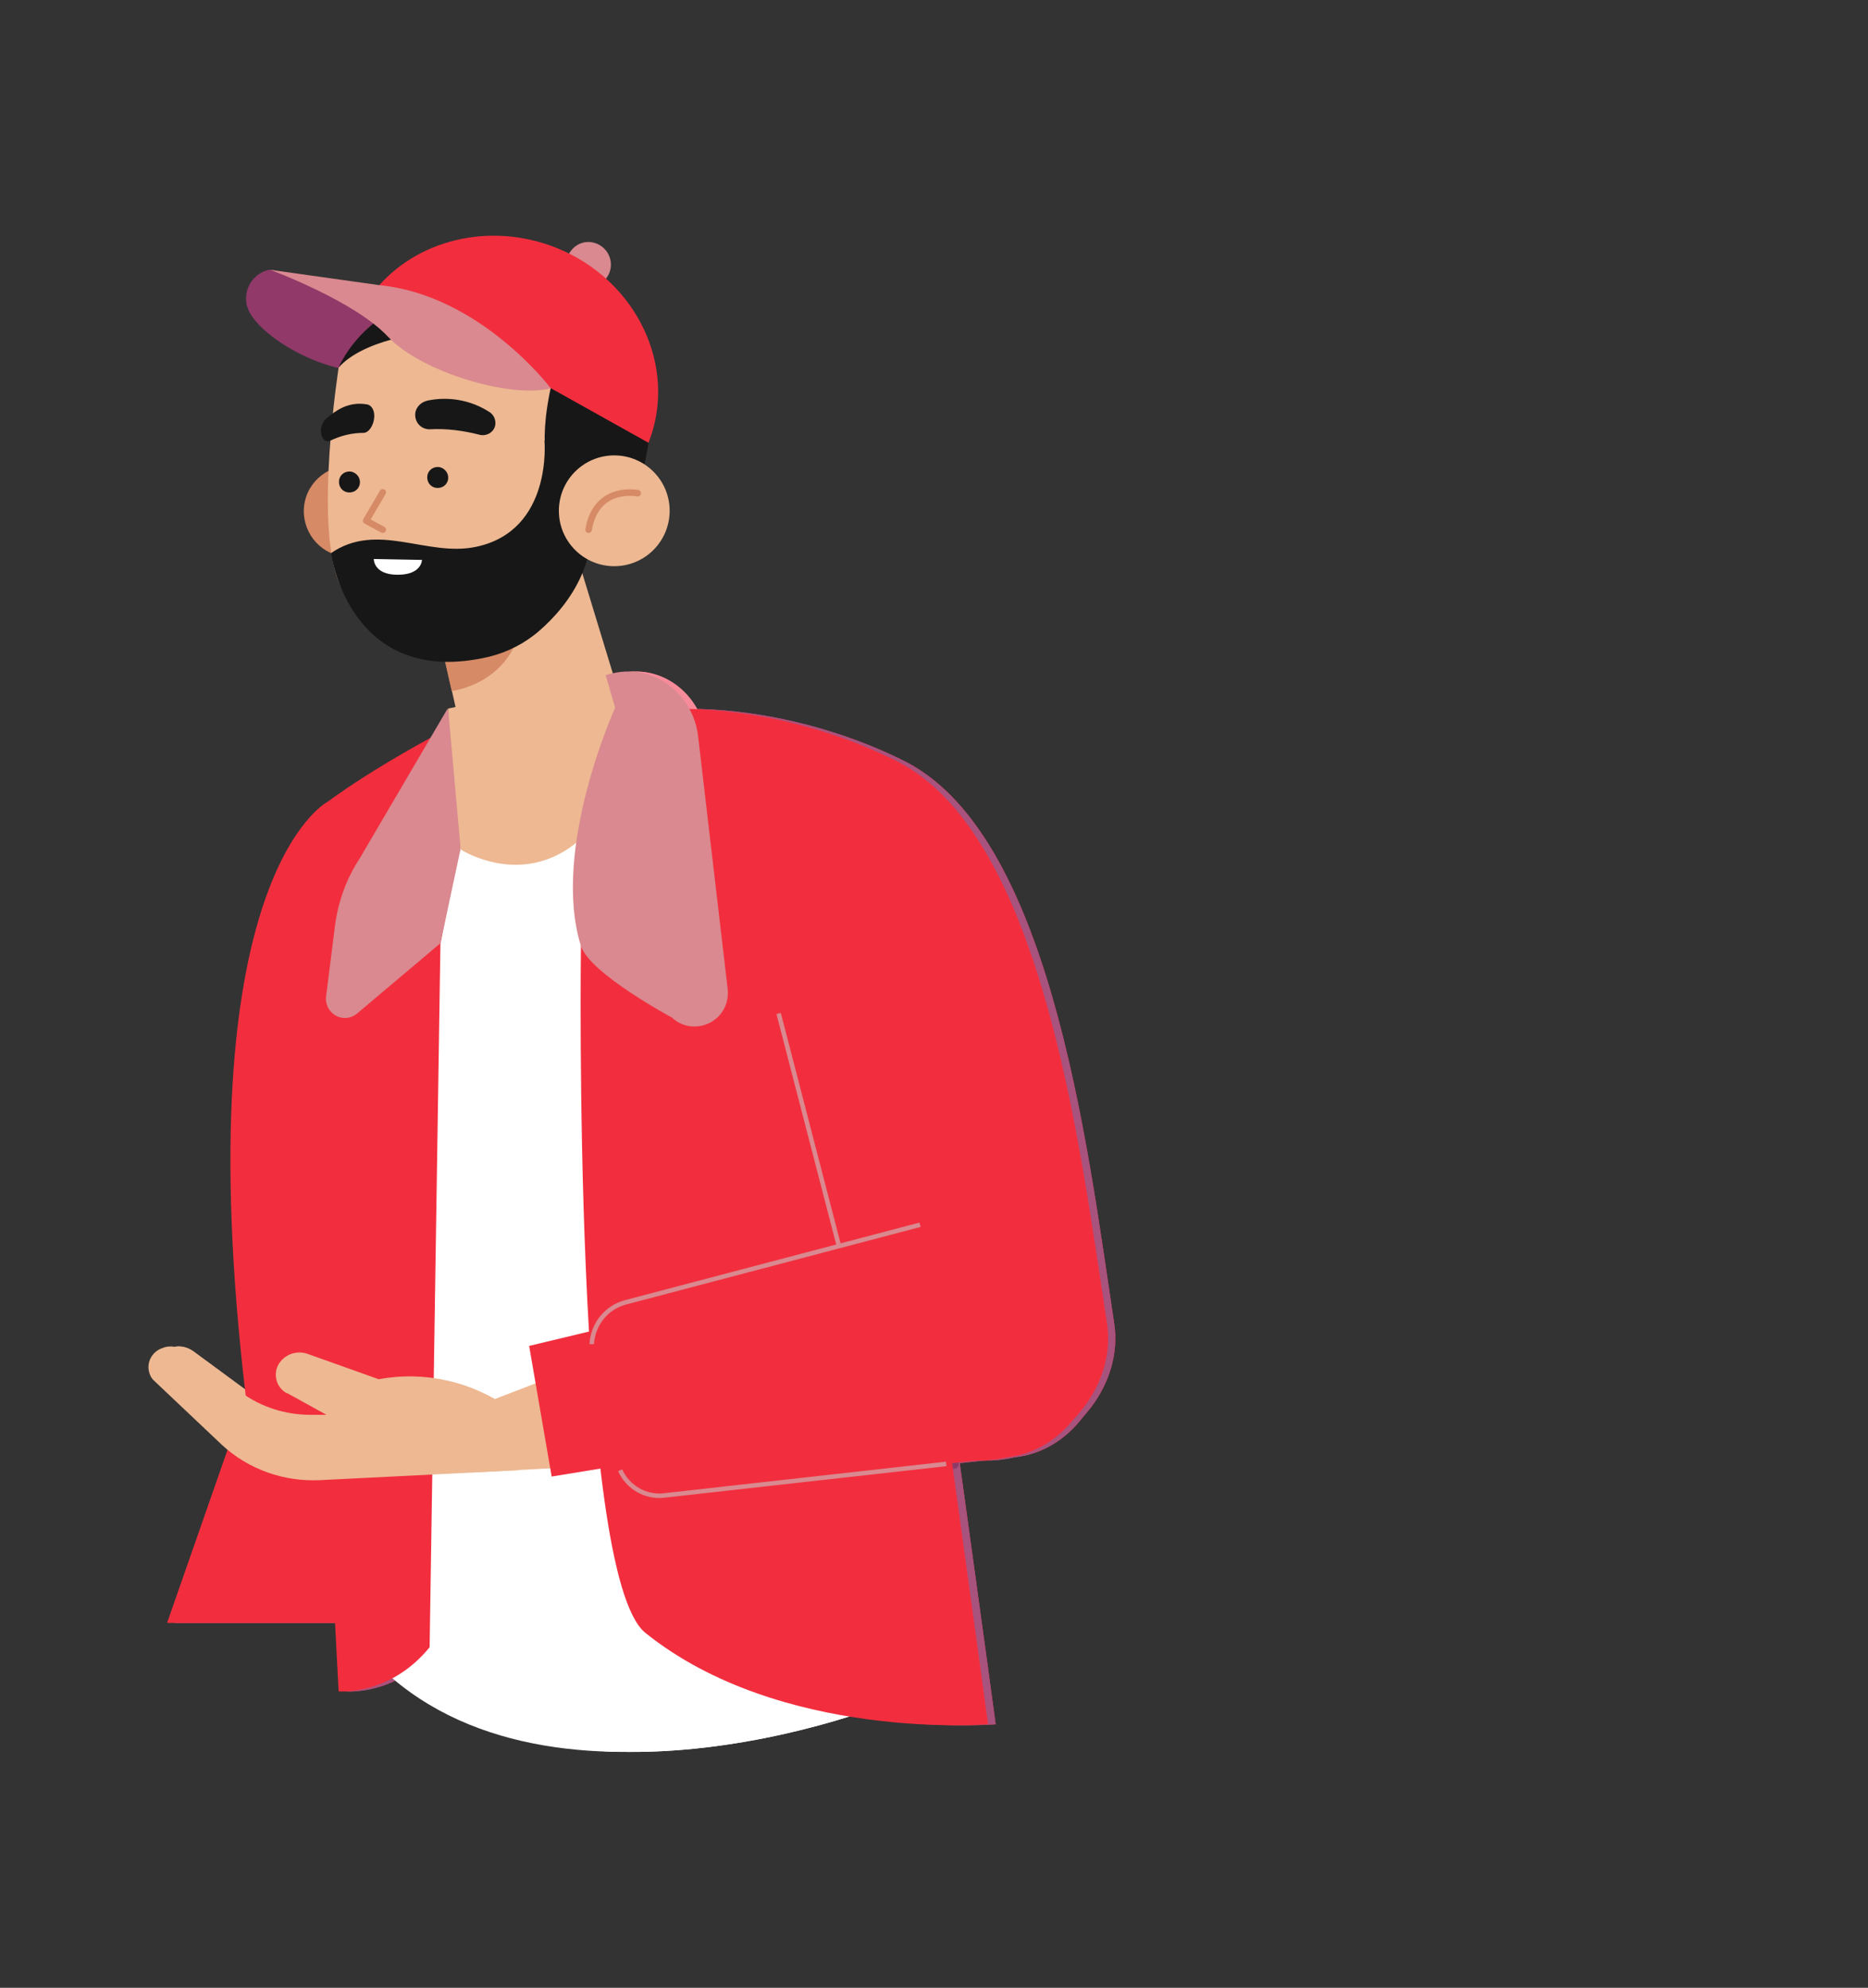 <?xml version="1.0" encoding="utf-8"?>
<!-- Generator: Adobe Illustrator 22.1.0, SVG Export Plug-In . SVG Version: 6.00 Build 0)  -->
<svg version="1.1" id="Capa_1" xmlns="http://www.w3.org/2000/svg" xmlns:xlink="http://www.w3.org/1999/xlink" x="0px" y="0px"
	 viewBox="0 0 414.8 441.3" style="enable-background:new 0 0 414.8 441.3;" xml:space="preserve">
<rect x="0" y="0" width="414.8" height="441.3" fill="#333333" stroke="none"/>
<style type="text/css">
	.st0{fill:#FFFFFF;}
	.st1{fill:#F22E3E;}
	.st2{fill:none;}
	.st3{fill:#D9898F;}
	.st4{fill:#EDB892;}
	.st5{fill:none;stroke:#D9898F;stroke-miterlimit:10;}
	.st6{fill:#A8527E;}
	.st7{fill:none;stroke:#8C3B68;stroke-width:2.208;stroke-linecap:round;stroke-linejoin:round;}
	.st8{fill:#F78B9A;}
	.st9{fill:#913969;}
	.st10{fill:#D68A65;}
	.st11{fill:#171717;}
	.st12{fill:none;stroke:#D68A65;stroke-width:1.444;stroke-linecap:round;stroke-linejoin:round;}
</style>
<title>ilustraciones</title>
<g id="_2">
	<path class="st0" d="M202.9,375.4c-1.8,2.3-81.8,34-119.8-8.4l-1.5-176.3l28.1-33.4l34.5,0.3l54.4,99.4L202.9,375.4z"/>
	<path class="st1" d="M74.3,178.1c0,0-31.7,16.7-18,132.1l-17.5,50.1h45.4L93.7,246L74.3,178.1z"/>
	<path class="st1" d="M99.5,209.5l-2.4,156.2c-8.8,10.8-20.2,9.8-20.2,9.8S66.3,184.2,73.1,179c14.5-11,36.7-21.7,36.7-21.7
		L99.5,209.5z"/>
	<line class="st2" x1="75.9" y1="360.3" x2="70.2" y2="231.3"/>
	<path class="st3" d="M106,179l-6.5,30.4L81,225.1c-1.8,1.5-4.4,1.3-5.9-0.5c-0.8-0.9-1.1-2.1-1-3.2l2-15.9
		c0.7-5.2,2.5-10.3,5.4-14.7l19.6-33.4L106,179z"/>
	<path class="st4" d="M101.2,157.3l2.8,31.3c0,0,17.2,11.1,30.8-6.9l5.6-22.8l-4.2-8.8L101.2,157.3z"/>
	<path class="st1" d="M130.7,210c0,0-1.9,139.4,14.3,152.5c30,24.1,76.1,20.3,76.1,20.3s-10.1-74.7-23-163.8l2.5-50.1
		c0,0-25.3-13.9-56.3-11.2L130.7,210z"/>
	<path class="st3" d="M138.3,157.1c0,0-14.3,31.5-7.6,52.9c1.9,6.1,20.2,15.9,20.2,15.9c2.9,2.8,7.6,2.6,10.4-0.3
		c1.5-1.6,2.2-3.7,2-5.9l-6.6-56.4c-1.1-9.1-9.6-15.8-18.6-13.9c-0.6,0.1-1.3,0.3-1.9,0.5L138.3,157.1z"/>
	<path class="st1" d="M198,167.7c0,0-38.1,35.7-9.7,108.9l4.8,25.9c2.7,14.4,16.5,24,30.9,21.3c0.5-0.1,0.9-0.2,1.4-0.3l0,0
		c13.4-3.2,24.1-16.2,22-29.8C241.4,254.1,233,181.4,198,167.7z"/>
	<line class="st5" x1="174.6" y1="225" x2="189.2" y2="281.3"/>
	<polygon class="st4" points="154.7,294 107.4,312.2 106.4,326.9 163.1,323.9 	"/>
	<path class="st4" d="M115.1,312.8c-8.4-6.1-19-8.5-29.2-6.6l-15.7-5.6c-2.4-0.9-5.1,0-6.5,2.2l0,0c-1.3,2.2-0.6,5.1,1.6,6.4
		c0.1,0.1,0.2,0.1,0.3,0.1l8.7,4.8h-3.5c-5.6,0-11-1.7-15.5-5l-12.5-9.2c-1.5-1-3.4-1.3-5-0.6l0,0c-2.3,0.8-3.6,3.3-2.8,5.6
		c0.2,0.7,0.6,1.3,1.2,1.8l14.8,14c5.9,5.5,13.8,8.3,21.9,7.9l44-2.2L115.1,312.8z"/>
	<polygon class="st1" points="136.7,294.6 119.2,298.8 124.2,327.8 143.8,324.6 	"/>
	<path class="st1" d="M216.3,269.2L141,289c-5.6,1.5-8.9,7.1-7.5,12.7l5.5,21.9c1.3,5.2,6.2,8.5,11.5,7.9l75-8
		c12.3-1.4,20.9-13.7,20.3-26.1l0,0C245.1,283.3,230.3,266.8,216.3,269.2z"/>
	<path class="st5" d="M206,271.9l-65.2,17.2c-4.3,1.1-7.3,4.8-7.6,9.2l0,0.1"/>
	<path class="st5" d="M211.8,325l-62.6,7c-4.1,0.5-8.1-1.8-9.8-5.6l0,0"/>
	<path class="st0" d="M202.9,375.4c-1.8,2.3-81.8,34-119.8-8.4l-1.5-176.3l28.1-33.4l34.5,0.3l54.4,99.4L202.9,375.4z"/>
	<path class="st6" d="M74.3,178.1c0,0-31.7,16.7-18,132.1l-17.5,50.1h45.4L93.7,246L74.3,178.1z"/>
	<path class="st6" d="M99.5,209.5l-2.4,156.2c-8.8,10.8-20.2,9.8-20.2,9.8S66.3,184.2,73.1,179c14.5-11,36.7-21.7,36.7-21.7
		L99.5,209.5z"/>
	<line class="st7" x1="75.9" y1="360.3" x2="70.2" y2="231.3"/>
	<path class="st8" d="M106,179l-6.5,30.4L81,225.1c-1.8,1.5-4.4,1.3-5.9-0.5c-0.8-0.9-1.1-2.1-1-3.2l2-15.9
		c0.7-5.2,2.5-10.3,5.4-14.7l19.6-33.4L106,179z"/>
	<path class="st9" d="M60.1,59.9c-0.1,0-0.2,0-0.4,0c-3.5,0.8-5.7,4.3-4.9,7.9c0,0.1,0,0.2,0.1,0.2c1.5,6.7,23.3,20.4,38.2,11.9
		l-5.5-14.7L60.1,59.9z"/>
	<path class="st10" d="M87.5,115.7c-1.2,5.5-6.7,8.9-12.1,7.7c-5.5-1.2-8.9-6.7-7.7-12.1s6.7-8.9,12.1-7.7c0,0,0,0,0,0
		C85.3,104.8,88.7,110.2,87.5,115.7C87.5,115.7,87.5,115.7,87.5,115.7z"/>
	<path class="st4" d="M97.1,138.9l9,40.1l26.3-9.8c4.9-1.8,7.5-7.1,6-12.1l-15-49.2L97.1,138.9z"/>
	<path class="st10" d="M100.3,153.4c0,0,17.4-1.9,15.9-22.3l-18.3,11.7L100.3,153.4z"/>
	<path class="st4" d="M75.2,81.6c0,0-5.4,34.4,0,47.5S92,150,109.3,145.3c0,0,20.3-2.5,23.2-33C136.9,66.3,94.6,55.9,75.2,81.6z"/>
	<path class="st11" d="M122.5,106c0,0-3.5-5.6,0-20.8S85,70.4,75.2,81.6c0,0,6.6-17,31.1-17.9s44.5,14.8,36,42.2l-6,9.6L122.5,106z"
		/>
	<path class="st11" d="M120.9,97.8c0,0,1.9,20-15.2,23.6c-10.9,2.3-21.9-5.7-32.2,1.4c0,0,4,30.3,35.1,23c4.1-1,8-3,11.2-5.8
		c6.3-5.5,15.3-16.6,10-32.7L120.9,97.8z"/>
	<circle class="st4" cx="136.4" cy="113.4" r="12.3"/>
	<path class="st12" d="M141.6,109.5c0,0-9.2-1.9-10.9,8.1"/>
	<path class="st11" d="M79.9,107.4c-0.2,1.3-1.4,2.1-2.7,1.9s-2.1-1.4-1.9-2.7c0.2-1.3,1.4-2.1,2.7-1.9
		C79.3,105,80.1,106.2,79.9,107.4C79.9,107.4,79.9,107.4,79.9,107.4z"/>
	<path class="st11" d="M99.5,106.4c-0.2,1.3-1.4,2.1-2.7,1.9s-2.1-1.4-1.9-2.7c0.2-1.3,1.4-2.1,2.7-1.9
		C98.9,104,99.7,105.2,99.5,106.4z"/>
	<polyline class="st12" points="85,109.3 81.3,115.6 85,117.6 	"/>
	<path class="st11" d="M92.2,91.9L92.2,91.9c-0.1,1.8,1.2,3.3,3,3.4c0.1,0,0.2,0,0.3,0c3.7-0.2,7.4,0.3,10.9,1.2
		c1.4,0.4,3-0.3,3.5-1.8l0,0c0.4-1.4-0.3-2.8-1.5-3.4c-4-2.5-8.8-3.3-13.3-2.4C93.5,89.2,92.3,90.4,92.2,91.9z"/>
	<path class="st11" d="M83.1,92.6L83.1,92.6c-0.1,1.8-1.2,3.5-2.4,3.5c-2.5,0-5,0.6-7.3,1.7c-1,0.5-1.9-0.2-2.1-1.6l0,0
		c-0.2-1.3,0.3-2.6,1.3-3.4c1.8-1.5,4.7-3.8,9-3C82.5,90,83.2,91.1,83.1,92.6z"/>
	<path class="st0" d="M83,124.1l10.7,0.2c0,0,0,3.3-5.4,3.3S83,124.1,83,124.1z"/>
	<path class="st3" d="M135.6,59.5c-0.4,2.7-3,4.6-5.7,4.1s-4.6-3-4.1-5.7s3-4.6,5.7-4.1c0,0,0,0,0,0C134.2,54.3,136,56.8,135.6,59.5
		z"/>
	<path class="st1" d="M123.5,55c18,7.2,27.1,26.6,20.5,43.3L83.3,64.4C92.3,53.3,108.6,49.1,123.5,55z"/>
	<path class="st3" d="M122.3,86.2c0,0-15.6-20.7-38.1-22.9l-24.2-3.4c0,0,18.7,6.9,26.1,14.8S113.3,88.5,122.3,86.2z"/>
	<path class="st4" d="M106,179l-2,9.5c0,0,17.2,11.1,30.8-6.9l3.5-24.6L106,179z"/>
	<path class="st6" d="M130.7,210c0,0-1.9,139.4,14.3,152.5c30,24.1,76.1,20.3,76.1,20.3s-10.1-74.7-23-163.8l2.5-50.1
		c0,0-25.3-13.9-56.3-11.2L130.7,210z"/>
	<path class="st8" d="M138.3,157.1c0,0-14.3,31.5-7.6,52.9c1.9,6.1,20.2,15.9,20.2,15.9c2.9,2.8,7.6,2.6,10.4-0.3
		c1.5-1.6,2.2-3.7,2-5.9l-6.6-56.4c-1.1-9.1-9.6-15.8-18.6-13.9c-0.6,0.1-1.3,0.3-1.9,0.5L138.3,157.1z"/>
	<path class="st6" d="M198,167.7c0,0-38.1,35.7-9.7,108.9l4.8,25.9c2.7,14.4,16.5,24,30.9,21.3c0.5-0.1,0.9-0.2,1.4-0.3l0,0
		c13.4-3.2,24.1-16.2,22-29.8C241.4,254.1,233,181.4,198,167.7z"/>
	<line class="st7" x1="174.6" y1="225" x2="189.2" y2="281.3"/>
	<polygon class="st4" points="154.7,294 107.4,312.2 106.4,326.9 163.1,323.9 	"/>
	<path class="st4" d="M115.1,312.8c-8.4-6.1-19-8.5-29.2-6.6l-15.7-5.6c-2.4-0.9-5.1,0-6.5,2.2l0,0c-1.3,2.2-0.6,5.1,1.6,6.4
		c0.1,0.1,0.2,0.1,0.3,0.1l8.7,4.8h-3.5c-5.6,0-11-1.7-15.5-5l-12.5-9.2c-1.5-1-3.4-1.3-5-0.6l0,0c-2.3,0.8-3.6,3.3-2.8,5.6
		c0.2,0.7,0.6,1.3,1.2,1.8l14.8,14c5.9,5.5,13.8,8.3,21.9,7.9l44-2.2L115.1,312.8z"/>
	<polygon class="st0" points="136.7,294.6 119.2,298.8 124.2,327.8 143.8,324.6 	"/>
	<path class="st6" d="M216.3,269.2L141,289c-5.6,1.5-8.9,7.1-7.5,12.7l5.5,21.9c1.3,5.2,6.2,8.5,11.5,7.9l75-8
		c12.3-1.4,20.9-13.7,20.3-26.1l0,0C245.1,283.3,230.3,266.8,216.3,269.2z"/>
	<path class="st7" d="M206,271.9l-65.2,17.2c-4.3,1.1-7.3,4.8-7.6,9.2l0,0.1"/>
	<path class="st7" d="M211.8,325l-62.6,7c-4.1,0.5-8.1-1.8-9.8-5.6l0,0"/>
	<path class="st0" d="M201.2,375.4c-1.8,2.3-81.8,34-119.8-8.4l-1.5-176.3l28.1-33.4l34.5,0.3L197,257L201.2,375.4z"/>
	<path class="st1" d="M72.6,178.1c0,0-31.7,16.7-18,132.1l-17.5,50.1h45.4L92,246L72.6,178.1z"/>
	<path class="st1" d="M97.8,209.5l-2.4,156.2c-8.8,10.8-20.2,9.8-20.2,9.8S64.6,184.2,71.4,179c14.5-11,36.7-21.7,36.7-21.7
		L97.8,209.5z"/>
	<line class="st2" x1="74.2" y1="360.3" x2="68.4" y2="231.3"/>
	<path class="st3" d="M104.3,179l-6.5,30.4l-18.5,15.6c-1.8,1.5-4.4,1.3-5.9-0.5c-0.8-0.9-1.1-2.1-1-3.2l2-15.9
		c0.7-5.2,2.5-10.3,5.4-14.7l19.6-33.4L104.3,179z"/>
	<path class="st4" d="M99.5,157.3l2.8,31.3c0,0,17.2,11.1,30.8-6.9l5.6-22.8l-4.2-8.8L99.5,157.3z"/>
	<path class="st1" d="M129,210c0,0-1.9,139.4,14.3,152.5c30,24.1,76.1,20.3,76.1,20.3s-10.1-74.7-23-163.8l2.5-50.1
		c0,0-25.3-13.9-56.3-11.2L129,210z"/>
	<path class="st3" d="M136.6,157.1c0,0-14.3,31.5-7.6,52.9c1.9,6.1,20.2,15.9,20.2,15.9c2.9,2.8,7.6,2.6,10.4-0.3
		c1.5-1.6,2.2-3.7,2-5.9l-6.6-56.4c-1.1-9.1-9.6-15.8-18.6-13.9c-0.6,0.1-1.2,0.3-1.9,0.5L136.6,157.1z"/>
	<path class="st1" d="M196.3,167.7c0,0-38.1,35.7-9.7,108.9l4.8,25.9c2.7,14.4,16.5,24,31,21.3c0.5-0.1,0.9-0.2,1.4-0.3l0,0
		c13.4-3.2,24.1-16.2,22-29.8C239.7,254.1,231.2,181.4,196.3,167.7z"/>
	<line class="st5" x1="172.9" y1="225" x2="187.5" y2="281.3"/>
	<polygon class="st4" points="153,294 105.7,312.2 104.7,326.9 161.4,323.9 	"/>
	<path class="st4" d="M113.3,312.8c-8.4-6.1-19-8.5-29.2-6.6l-15.7-5.6c-2.4-0.9-5.1,0-6.5,2.2l0,0c-1.3,2.2-0.6,5.1,1.6,6.4
		c0.1,0.1,0.2,0.1,0.3,0.1l8.7,4.8H69c-5.6,0-11-1.7-15.5-5l-12.5-9.2c-1.5-1-3.4-1.3-5-0.6l0,0c-2.3,0.8-3.6,3.3-2.8,5.6
		c0.2,0.7,0.6,1.3,1.2,1.8l14.8,14c5.9,5.5,13.8,8.3,21.9,7.9l44-2.2L113.3,312.8z"/>
	<polygon class="st1" points="135,294.6 117.5,298.8 122.5,327.8 142.1,324.6 	"/>
	<path class="st1" d="M214.6,269.2L139.3,289c-5.6,1.5-8.9,7.1-7.5,12.7l5.5,21.9c1.3,5.2,6.2,8.5,11.5,7.9l75-8
		c12.3-1.4,20.9-13.7,20.3-26.1l0,0C243.4,283.3,228.6,266.8,214.6,269.2z"/>
	<path class="st5" d="M204.3,271.9L139,289.1c-4.3,1.1-7.3,4.8-7.6,9.2l0,0.1"/>
	<path class="st5" d="M210.1,325l-62.6,7c-4.1,0.5-8.1-1.8-9.8-5.6l0,0"/>
</g>
</svg>
